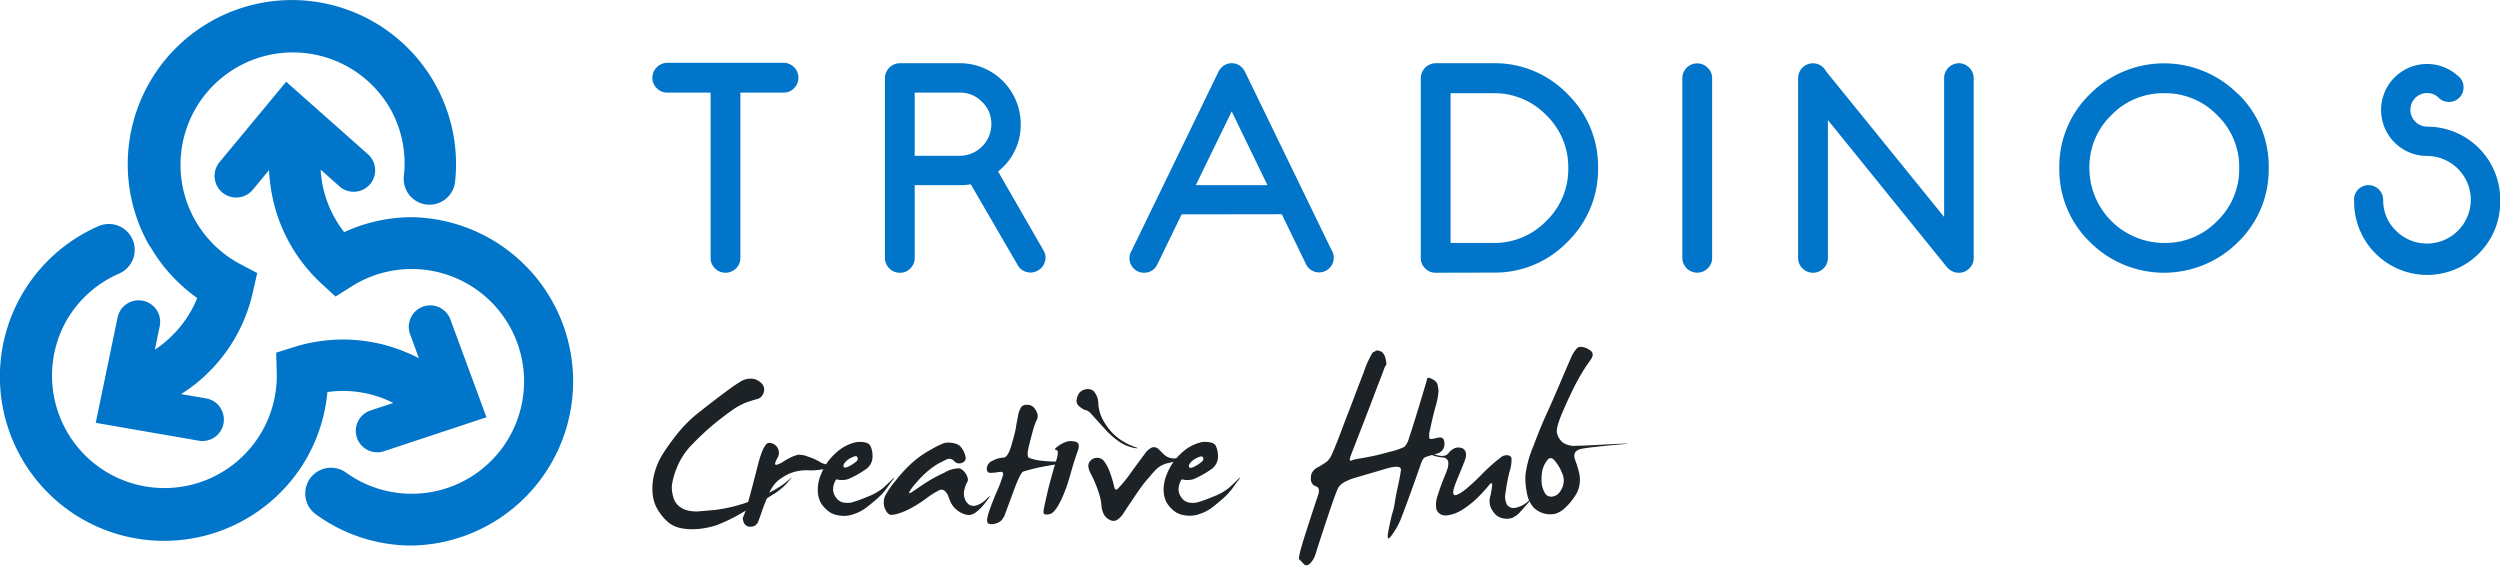 <svg xmlns="http://www.w3.org/2000/svg" viewBox="0 0 355.93 80.52"><defs><style>.cls-1{fill:#0075c9;}.cls-2{fill:#1c2225;}</style></defs><title>Asset 34</title><g id="Layer_2" data-name="Layer 2"><g id="Layer_1-2" data-name="Layer 1"><path class="cls-1" d="M105.41,13.18V36.71a2.06,2.06,0,0,1-.62,1.5,2.12,2.12,0,0,1-3,0,2.06,2.06,0,0,1-.62-1.5V13.18H95a2,2,0,0,1-1.49-.62,2,2,0,0,1-.63-1.5A2.15,2.15,0,0,1,95,8.94h16.55a2.12,2.12,0,0,1,1.5,3.62,2,2,0,0,1-1.5.62Z"/><path class="cls-1" d="M138.21,26.24a10.22,10.22,0,0,1-1.58.12h-6.4V36.71a2.06,2.06,0,0,1-.62,1.5,2,2,0,0,1-1.5.62,2,2,0,0,1-1.49-.62,2,2,0,0,1-.63-1.5V11.15A2.15,2.15,0,0,1,128.11,9h8.52a8.66,8.66,0,0,1,8.69,8.66,8.38,8.38,0,0,1-2.53,6.14c-.24.23-.47.44-.69.62l6.46,11.22a2,2,0,0,1,.3,1,2,2,0,0,1-.09.58,2,2,0,0,1-1,1.29,2,2,0,0,1-1.61.21,2,2,0,0,1-1.28-1Zm-1.58-13.06h-6.4v9h6.4a4.51,4.51,0,0,0,4.51-4.51,4.29,4.29,0,0,0-1.32-3.17A4.34,4.34,0,0,0,136.63,13.18Z"/><path class="cls-1" d="M168.23,30.52l-3.45,7.11a2.56,2.56,0,0,1-.41.6,2.07,2.07,0,0,1-1.48.6,2,2,0,0,1-1.48-.61,2,2,0,0,1-.6-1.47,1.92,1.92,0,0,1,.31-1.08l12.33-25.4a1.93,1.93,0,0,1,.43-.62A2,2,0,0,1,175.36,9a2,2,0,0,1,1.48.63,2.25,2.25,0,0,1,.39.54l12.33,25.4a2.09,2.09,0,0,1-3.2,2.64,2.11,2.11,0,0,1-.42-.6h0l-3.45-7.11Zm12.22-4.16-5.09-10.5-5.11,10.5Z"/><path class="cls-1" d="M204.4,38.83a2,2,0,0,1-1.49-.62,2,2,0,0,1-.63-1.5V11.15A2.15,2.15,0,0,1,204.4,9h8.21a14.36,14.36,0,0,1,10.54,4.37,14.36,14.36,0,0,1,4.37,10.54,14.38,14.38,0,0,1-4.37,10.54,14.35,14.35,0,0,1-10.54,4.36Zm8.21-25.56h-6.09V34.59h6.09a10.27,10.27,0,0,0,7.54-3.13,10.27,10.27,0,0,0,3.13-7.53,10.27,10.27,0,0,0-3.13-7.53A10.27,10.27,0,0,0,212.61,13.27Z"/><path class="cls-1" d="M243.13,9.65a2,2,0,0,1,.63,1.5V36.71a2,2,0,0,1-.63,1.5,2.12,2.12,0,0,1-3.61-1.5V11.15a2.11,2.11,0,0,1,3.61-1.5Z"/><path class="cls-1" d="M260.24,17.09V36.71a2.06,2.06,0,0,1-.62,1.5,2.12,2.12,0,0,1-3,0,2.06,2.06,0,0,1-.62-1.5V11.15a2.11,2.11,0,0,1,3.62-1.5,2.25,2.25,0,0,1,.39.54l16.78,20.7V11.15A2.13,2.13,0,0,1,278.91,9,2.15,2.15,0,0,1,281,11.15V36.71a2,2,0,0,1-.63,1.5,2,2,0,0,1-1.49.62,2,2,0,0,1-1.5-.62l-.17-.15Z"/><path class="cls-1" d="M318.67,13.39A14.36,14.36,0,0,1,323,23.93a14.38,14.38,0,0,1-4.37,10.54,14.91,14.91,0,0,1-21.07,0,14.38,14.38,0,0,1-4.37-10.54,14.36,14.36,0,0,1,4.37-10.54,14.88,14.88,0,0,1,21.07,0Zm-10.53-.12a10.26,10.26,0,0,0-7.55,3.13,10.26,10.26,0,0,0-3.12,7.53,10.67,10.67,0,0,0,10.67,10.66,10.25,10.25,0,0,0,7.53-3.13,10.23,10.23,0,0,0,3.13-7.53,10.23,10.23,0,0,0-3.13-7.53A10.25,10.25,0,0,0,308.14,13.27Z"/><path class="cls-1" d="M335.14,28.44a2.07,2.07,0,0,1,2.08-2.08,2.1,2.1,0,0,1,2.08,2.08,6,6,0,0,0,1.82,4.41,6.24,6.24,0,0,0,10.65-4.41,6.25,6.25,0,0,0-6.24-6.24A6.54,6.54,0,0,1,339,15.66a6.55,6.55,0,0,1,10.91-4.89l.23.19a2,2,0,0,1,.6,1.47,2,2,0,0,1-.61,1.48,2,2,0,0,1-1.47.6,2,2,0,0,1-1.47-.6l-.15-.14,0,0a2.27,2.27,0,0,0-1.48-.52,2.31,2.31,0,0,0-1.69.69,2.4,2.4,0,0,0,1.69,4.09,10.4,10.4,0,0,1,10.4,10.39,10.4,10.4,0,1,1-20.79,0Z"/><path class="cls-1" d="M58.7,30.92A23.29,23.29,0,0,0,49,33.05a16,16,0,0,1-3.1-6.84,18.09,18.09,0,0,1-.25-2.06l2.55,2.27a3.06,3.06,0,1,0,4.07-4.56L40.74,11.64,31.25,23.09A3.05,3.05,0,0,0,36,27l2.3-2.78a25.75,25.75,0,0,0,.4,3.38A23.14,23.14,0,0,0,45.7,40.31l2.07,1.91,2.38-1.5a16,16,0,1,1-1,26.48,3.67,3.67,0,0,0-4.35,5.9A23.17,23.17,0,0,0,58.7,77.67a23.38,23.38,0,0,0,0-46.75Z"/><path class="cls-1" d="M21.36,35.05a23.31,23.31,0,0,0,6.72,7.38,15.9,15.9,0,0,1-4.38,6.1,15.22,15.22,0,0,1-1.65,1.25l.69-3.34a3.06,3.06,0,1,0-6-1.24l-3.11,15L28.3,62.74a3.05,3.05,0,0,0,3.16-4.54,3,3,0,0,0-2.13-1.48l-3.56-.61a22.46,22.46,0,0,0,2.73-2A23.13,23.13,0,0,0,36,41.61l.62-2.74-2.49-1.31A16,16,0,1,1,55.49,15.35a15.88,15.88,0,0,1,2,9.81,3.67,3.67,0,0,0,7.29.83,23.37,23.37,0,1,0-43.47,9.06Z"/><path class="cls-1" d="M43.61,65.32a23.34,23.34,0,0,0,3-9.5,15.87,15.87,0,0,1,7.47.73,16.15,16.15,0,0,1,1.91.82l-3.24,1.07a3.05,3.05,0,0,0,1.92,5.8l14.59-4.83L64.12,45.47a3.05,3.05,0,1,0-5.73,2.12L59.64,51a24.81,24.81,0,0,0-3.13-1.35A23.18,23.18,0,0,0,42,49.37l-2.68.84L39.4,53A16,16,0,1,1,9.48,45.61,16,16,0,0,1,17,38.93,3.67,3.67,0,1,0,14,32.21a23.38,23.38,0,0,0-2.34,41.66A23.4,23.4,0,0,0,43.61,65.32Z"/><path class="cls-2" d="M105.27,54.43a2.74,2.74,0,0,1,2-.49,2.17,2.17,0,0,1,1.26.76,1.23,1.23,0,0,1,.17,1.24,1.25,1.25,0,0,1-.85.86c-.41.11-.9.26-1.48.45a8.76,8.76,0,0,0-1.91,1c-.69.46-1.58,1.14-2.66,2a39.06,39.06,0,0,0-3.23,3,10,10,0,0,0-2.24,3.42,10.69,10.69,0,0,0-.67,2.42,4.39,4.39,0,0,0,.16,1.53A2.59,2.59,0,0,0,96.59,72a3,3,0,0,0,1.3.67,5.15,5.15,0,0,0,1.63.13l2.17-.19a20.62,20.62,0,0,0,3.46-.7,21.08,21.08,0,0,0,4.33-1.76,12.7,12.7,0,0,0,2.88-1.87c.46-.47.43-.39-.07.23a8.65,8.65,0,0,1-2.13,1.83q-1.38.88-4.1,2.42a24.91,24.91,0,0,1-4,2,11.9,11.9,0,0,1-2.54.54,8.86,8.86,0,0,1-2.32-.06,4.42,4.42,0,0,1-1.77-.66,6.4,6.4,0,0,1-1.5-1.58,5.3,5.3,0,0,1-1-2.57,8.28,8.28,0,0,1,.23-3,9.9,9.9,0,0,1,1.16-2.73c.51-.81,1.16-1.74,2-2.8a18.76,18.76,0,0,1,3.38-3.34c1.47-1.16,2.57-2,3.3-2.54S104.49,54.9,105.27,54.43Z"/><path class="cls-2" d="M107.89,66.24c.56-2.17,1.1-3.23,1.63-3.19a1.42,1.42,0,0,1,1.1,2.26q-.48.93-.09.87a3,3,0,0,0,1-.47,9.91,9.91,0,0,1,1.21-.66,4.54,4.54,0,0,1,.93-.31A3.35,3.35,0,0,1,115,65a8.07,8.07,0,0,1,1.89.86,2.79,2.79,0,0,0,2.35.09c1-.31.87-.2-.31.31a8.8,8.8,0,0,1-3.65.71,6.39,6.39,0,0,0-2.88.45,8.05,8.05,0,0,0-1.72,1.08,5.46,5.46,0,0,0-1.3,2c-.4.91-.7,1.68-.91,2.31s-.4,1.14-.56,1.53a1.05,1.05,0,0,1-1,.64.94.94,0,0,1-1-.56c-.16-.39-.2-.64-.12-.76a15.16,15.16,0,0,0,.71-2.14Q107.07,69.5,107.89,66.24Z"/><path class="cls-2" d="M122,62.93c1-.07,1.68.1,1.91.53a3.36,3.36,0,0,1,.31,1.64,2.13,2.13,0,0,1-.93,1.69,13.34,13.34,0,0,1-2.42,1.37,2.1,2.1,0,0,1-.76.17,3.2,3.2,0,0,1-.56,0,3,3,0,0,1-.35-.07c-.09,0-.14,0-.15,0a2.63,2.63,0,0,0-.44,1.36,2,2,0,0,0,.45,1.26,1.63,1.63,0,0,0,1,.66,3.09,3.09,0,0,0,1.17,0,17.66,17.66,0,0,0,2.25-.81,8,8,0,0,0,2.28-1.28c.43-.39.84-.78,1.23-1.16s.45-.37.16,0-.62.83-1,1.36a10.81,10.81,0,0,1-1.54,1.58c-.62.53-1.12.93-1.51,1.21a6.13,6.13,0,0,1-1.56.76,4,4,0,0,1-1.91.21,3.51,3.51,0,0,1-1.41-.43,5,5,0,0,1-.86-.73,3.43,3.43,0,0,1-.66-1,4.14,4.14,0,0,1-.27-1.57,5.53,5.53,0,0,1,.47-2.17,7.84,7.84,0,0,1,1.09-1.94A8.62,8.62,0,0,1,119.59,64,6.06,6.06,0,0,1,122,62.93ZM122,65c-.11-.11-.38-.05-.81.17a2.5,2.5,0,0,0-.93.73c-.2.28-.23.48-.11.6s.39.08.8-.15a5.08,5.08,0,0,0,1-.68C122.15,65.48,122.18,65.26,122,65Z"/><path class="cls-2" d="M134.45,63.07a3.08,3.08,0,0,1,1.18,0,2.18,2.18,0,0,1,1,.39,3,3,0,0,1,.73,1.2c.24.6.13,1-.31,1.2a1,1,0,0,1-1.21-.21.9.9,0,0,0-1.12-.22L133.6,66a11,11,0,0,0-1.42,1,12.81,12.81,0,0,0-1.73,1.73,6.53,6.53,0,0,0-1,1.35c-.06.2.09.17.46-.08l1.69-1.14a20.63,20.63,0,0,1,2.85-1.56,4.08,4.08,0,0,1,2.18-.62,1.75,1.75,0,0,1,.79.65,2,2,0,0,1,.37.81.73.73,0,0,1-.1.54,2.81,2.81,0,0,0-.35.9,2.08,2.08,0,0,0,0,1.35,1.77,1.77,0,0,0,.6.9,1.3,1.3,0,0,0,1,.15,3.44,3.44,0,0,0,1.56-1c.62-.57.59-.44-.08.4A7.17,7.17,0,0,1,138.86,73a2,2,0,0,1-.92.33,3,3,0,0,1-.85-.21,3.36,3.36,0,0,1-1-.63,3,3,0,0,1-.74-1,8.17,8.17,0,0,1-.36-.9,1.79,1.79,0,0,0-.43-.64.7.7,0,0,0-.83-.16A11,11,0,0,0,132,70.87a18.79,18.79,0,0,1-2.29,1.47,9.24,9.24,0,0,1-1.91.8,3,3,0,0,1-1.09.15,1.25,1.25,0,0,1-.54-.53,2.21,2.21,0,0,1-.34-1,2.62,2.62,0,0,1,.15-1.09,12.23,12.23,0,0,1,1.5-2.2,19.79,19.79,0,0,1,2.51-2.7A14,14,0,0,1,132.56,64,11.86,11.86,0,0,1,134.45,63.07Z"/><path class="cls-2" d="M145.42,57.92a1,1,0,0,1,.88-.28,1.22,1.22,0,0,1,.89.38,2.55,2.55,0,0,1,.47.79,1.14,1.14,0,0,1-.07,1,8.79,8.79,0,0,0-.49,1.35c-.16.56-.36,1.33-.61,2.33s-.23,1.56,0,1.69a7.09,7.09,0,0,0,1.45.37,17.09,17.09,0,0,0,3.29.14q2.26,0-.24.33c-1.67.25-2.91.48-3.72.68s-1.33.35-1.59.44-.7.95-1.31,2.6-1,2.74-1.22,3.29a2.64,2.64,0,0,1-.62,1.1,2.08,2.08,0,0,1-.84.42,1.36,1.36,0,0,1-.94,0c-.28-.12-.28-.63,0-1.52S141.49,71,142,69.8a17,17,0,0,0,.83-2.27c0-.3-.16-.41-.61-.33a7.14,7.14,0,0,1-1.21.12c-.35,0-.52-.2-.52-.65a1.3,1.3,0,0,1,.86-1.09,3.6,3.6,0,0,1,1.5-.43q.65,0,1.17-1.83c.34-1.21.55-2,.61-2.41s.16-.94.3-1.63A3.23,3.23,0,0,1,145.42,57.92Z"/><path class="cls-2" d="M152,62.84a2.43,2.43,0,0,1,1.18.07c.45.12.53.58.24,1.36s-.61,1.8-.95,3-.67,2.27-1,3a11.17,11.17,0,0,1-1,2q-.57.87-1.08.93a1.17,1.17,0,0,1-.71,0c-.14-.06-.15-.43,0-1.08s.34-1.66.69-3,.68-2.53,1-3.53.31-1.51,0-1.53-.19-.22.35-.6A4.17,4.17,0,0,1,152,62.84Zm3.75-7.1a2.67,2.67,0,0,1,.62,1.84,5.86,5.86,0,0,0,1,2.77,7.48,7.48,0,0,0,2,2.14,8.7,8.7,0,0,0,2.14,1.12c.65.22.63.27-.06.16a5.69,5.69,0,0,1-2-.82A11.27,11.27,0,0,1,157.24,61l-1.71-1.88a2.56,2.56,0,0,0-.76-.67l-.37-.1a3.21,3.21,0,0,1-.71-.47,1,1,0,0,1-.39-1.07,2.12,2.12,0,0,1,.41-.93,1.65,1.65,0,0,1,.9-.46A1.27,1.27,0,0,1,155.77,55.74Z"/><path class="cls-2" d="M163.73,63.87a.9.9,0,0,1,.63-.2A1,1,0,0,1,165,64l.7.69a2.08,2.08,0,0,0,1.17.56,8.3,8.3,0,0,0,2.53-.22c1.19-.22,1.18-.18,0,.13s-2.2.56-3,.75a3.57,3.57,0,0,0-1.8.92c-.42.42-.89,1-1.42,1.61s-1.14,1.5-1.83,2.53S160.22,72.65,160,73a3.06,3.06,0,0,1-.85.94,1,1,0,0,1-1.12.09,1.82,1.82,0,0,1-.89-.84,3.37,3.37,0,0,1-.33-1.31,7.88,7.88,0,0,0-.47-2,15.88,15.88,0,0,0-1-2.35c-.4-.74-.49-1.31-.28-1.68a1.28,1.28,0,0,1,1-.66,1.2,1.2,0,0,1,1.13.47,6,6,0,0,1,.89,1.77,14,14,0,0,1,.54,1.83c.08.41.23.54.47.38A19.87,19.87,0,0,0,161.22,67c1.22-1.66,1.9-2.56,2-2.71A3.73,3.73,0,0,1,163.73,63.87Z"/><path class="cls-2" d="M171.18,62.93c1-.07,1.68.1,1.91.53a3.36,3.36,0,0,1,.31,1.64,2.11,2.11,0,0,1-.93,1.69,13.34,13.34,0,0,1-2.42,1.37,2.1,2.1,0,0,1-.76.17,3.2,3.2,0,0,1-.56,0,3.56,3.56,0,0,1-.35-.07c-.09,0-.14,0-.15,0a2.72,2.72,0,0,0-.44,1.36,2,2,0,0,0,.45,1.26,1.63,1.63,0,0,0,1,.66,3.09,3.09,0,0,0,1.17,0,17.66,17.66,0,0,0,2.25-.81A8,8,0,0,0,175,69.43c.43-.39.84-.78,1.23-1.16s.45-.37.16,0-.62.83-1,1.36a10.81,10.81,0,0,1-1.54,1.58c-.62.53-1.12.93-1.51,1.21a6.13,6.13,0,0,1-1.56.76,4,4,0,0,1-1.91.21,3.51,3.51,0,0,1-1.41-.43,5,5,0,0,1-.86-.73,3.43,3.43,0,0,1-.66-1,4.14,4.14,0,0,1-.27-1.57,5.53,5.53,0,0,1,.47-2.17,7.84,7.84,0,0,1,1.09-1.94A8.93,8.93,0,0,1,168.8,64,6.06,6.06,0,0,1,171.18,62.93Zm0,2.11c-.11-.11-.38-.05-.81.17a2.5,2.5,0,0,0-.93.73c-.2.28-.23.48-.11.6s.39.08.8-.15a5.08,5.08,0,0,0,1-.68C171.36,65.48,171.39,65.26,171.2,65Z"/><path class="cls-2" d="M195.8,50c.12-.13.36-.13.71,0s.6.46.74,1,.17.91.08,1a1.78,1.78,0,0,0-.3.6c-.12.32-.35.93-.7,1.83s-1,2.65-2,5.23-1.64,4.23-1.94,5-.29,1,0,.91a4.8,4.8,0,0,1,1.07-.27c.38-.06.94-.16,1.7-.31s1.7-.38,2.82-.7a8.74,8.74,0,0,0,2-.69,3.13,3.13,0,0,0,.62-1.22q.35-1,1.44-4.57c.72-2.37,1.1-3.65,1.13-3.83s.15-.23.36-.17a2.8,2.8,0,0,1,.69.35,1.08,1.08,0,0,1,.47.69q.08.44.12.78a10.36,10.36,0,0,1-.46,2.36c-.35,1.33-.59,2.38-.74,3.14a2.74,2.74,0,0,0-.1,1.3c.09.11.47.07,1.14-.1s1,.11,1,.83a1.37,1.37,0,0,1-1.18,1.44c-.81.24-1.34.4-1.57.5s-.45.45-.65,1.06-.66,1.9-1.36,3.84-1.2,3.27-1.49,4a10.93,10.93,0,0,1-1.27,2.22c-.55.77-.69.51-.43-.8s.45-2.11.56-2.43a9.84,9.84,0,0,0,.34-1.57q.18-1.1.45-2.31c.18-.81.31-1.52.4-2.13s-.63-.69-2.14-.24L193,68c-1.38.41-2.22.91-2.51,1.52s-.83,2.14-1.64,4.58-1.31,4-1.53,4.7a3.18,3.18,0,0,1-.84,1.46q-.52.44-.9,0a7.26,7.26,0,0,0-.61-.62c-.15-.12.18-1.46,1-4s1.36-4.2,1.64-5,.21-1.22-.22-1.39a1,1,0,0,1-.73-.77,2.39,2.39,0,0,1,.05-1,1.89,1.89,0,0,1,1-1,12.37,12.37,0,0,0,1.22-.78,3.19,3.19,0,0,0,.78-1.22c.27-.61.53-1.25.79-1.91s.75-2,1.49-3.91,1.45-3.83,2.17-5.66a13.45,13.45,0,0,1,1.28-2.83A2.2,2.2,0,0,0,195.8,50Z"/><path class="cls-2" d="M213.83,65a1.38,1.38,0,0,1,.86-.18.64.64,0,0,1,.5.34,5.25,5.25,0,0,1-.28,2,25.62,25.62,0,0,0-.56,3,2.52,2.52,0,0,0,.23,1.75,1.24,1.24,0,0,0,1.3.36,3.72,3.72,0,0,0,2-1.24c.72-.73.8-.77.25-.1s-1.07,1.26-1.55,1.79a3.63,3.63,0,0,1-1.25,1,2.34,2.34,0,0,1-1.25.09,2.08,2.08,0,0,1-1.16-.56,3.26,3.26,0,0,1-.7-1.07,2.41,2.41,0,0,1-.05-1.52,11.66,11.66,0,0,0,.27-1.56c0-.43-.14-.41-.53.07a19.18,19.18,0,0,1-1.44,1.58,12.18,12.18,0,0,1-1.81,1.51,6.77,6.77,0,0,1-1.52.84,5.36,5.36,0,0,1-1.1.27,1.52,1.52,0,0,1-1-.19,1.26,1.26,0,0,1-.58-.88,4.09,4.09,0,0,1,.23-1.78c.24-.79.63-1.86,1.19-3.22s.39-2.09-.48-2.18a4.43,4.43,0,0,1-2-.58c-.44-.28-.17-.25.79.12s1.64.33,2-.1a2.19,2.19,0,0,1,1-.78,1.56,1.56,0,0,1,.91,0,.9.9,0,0,1,.57.57,1.67,1.67,0,0,1-.05,1c-.12.37-.52,1.36-1.2,3s-.69,2.3-.05,2.11,1.79-1.11,3.44-2.77A25.64,25.64,0,0,1,213.83,65Z"/><path class="cls-2" d="M224.58,49.51a1.07,1.07,0,0,1,.8-.09,2.44,2.44,0,0,1,1.13.56c.37.31.32.78-.15,1.39a23.9,23.9,0,0,0-1.59,2.5q-.89,1.58-2.09,4.3c-.81,1.82-1.15,3-1,3.5a2.44,2.44,0,0,0,.78,1.3,2.89,2.89,0,0,0,2,.49c.92,0,2.65-.1,5.18-.23s2.71-.1.56.09-3.77.37-4.84.54-1.44.7-1.11,1.61a13.87,13.87,0,0,1,.62,2.07,4.55,4.55,0,0,1,0,1.52,4.11,4.11,0,0,1-.73,1.7,8.58,8.58,0,0,1-1.3,1.53,3.43,3.43,0,0,1-1.4.85,3.35,3.35,0,0,1-3.13-.92,4.07,4.07,0,0,1-.91-2,9.83,9.83,0,0,1-.22-2.58,15.26,15.26,0,0,1,1.12-4.1q1.06-2.82,1.84-4.5c.51-1.12,1.23-2.75,2.13-4.87s1.44-3.34,1.59-3.66A5.16,5.16,0,0,1,224.58,49.51ZM221.4,65.65c-.44-.56-.84-.58-1.21,0a3.66,3.66,0,0,0-.65,1.59,7.37,7.37,0,0,0-.06,1.46,3.36,3.36,0,0,0,.4,1.35,1,1,0,0,0,1,.66,1.52,1.52,0,0,0,1.08-.53,3,3,0,0,0,.62-1.22,2.55,2.55,0,0,0-.17-1.58A6.27,6.27,0,0,0,221.4,65.65Z"/></g></g></svg>
